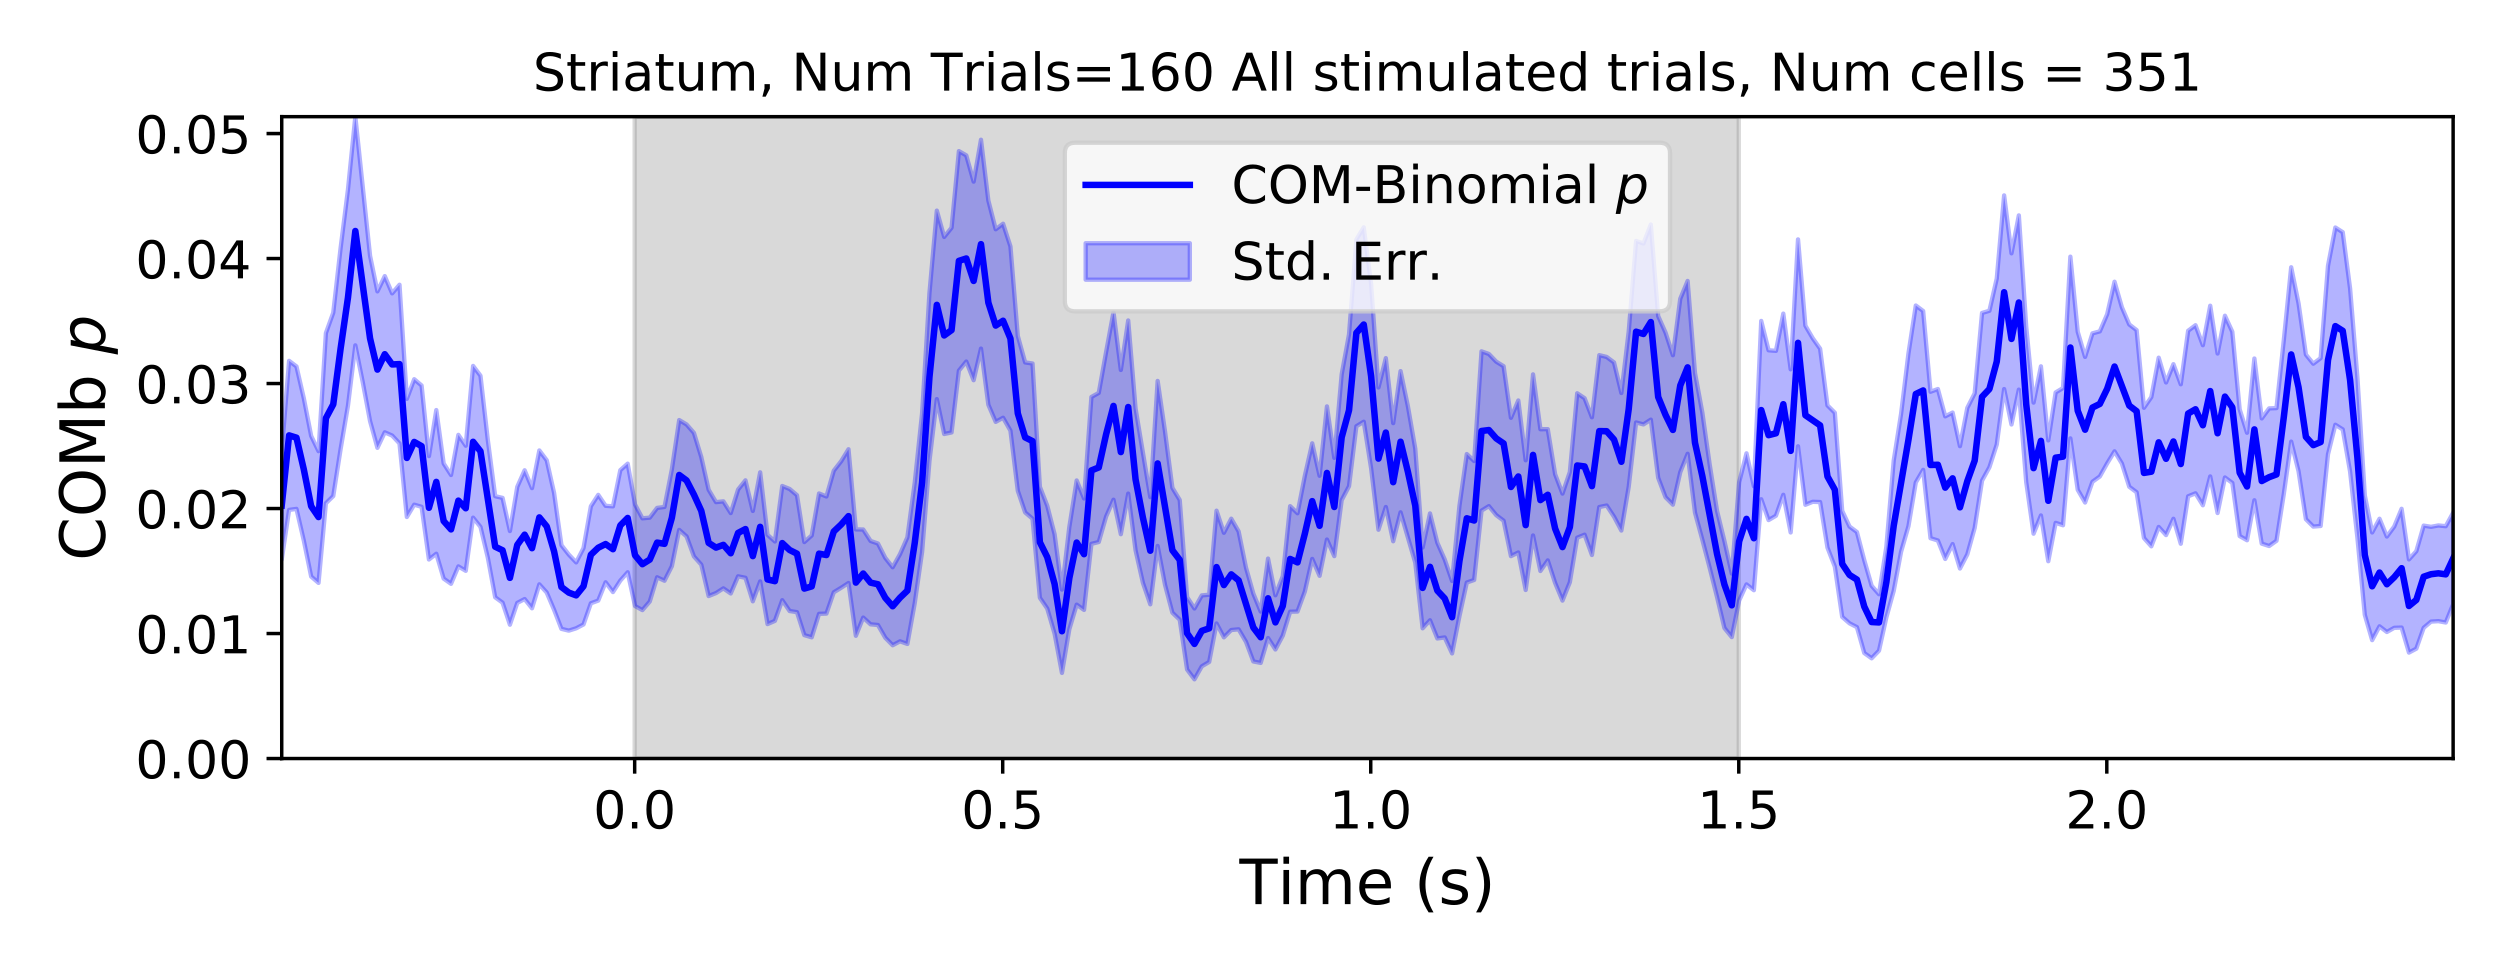 <?xml version="1.0" encoding="utf-8" standalone="no"?>
<!DOCTYPE svg PUBLIC "-//W3C//DTD SVG 1.1//EN"
  "http://www.w3.org/Graphics/SVG/1.1/DTD/svg11.dtd">
<!-- Created with matplotlib (https://matplotlib.org/) -->
<svg height="223.2pt" version="1.1" viewBox="0 0 576 223.2" width="576pt" xmlns="http://www.w3.org/2000/svg" xmlns:xlink="http://www.w3.org/1999/xlink">
 <defs>
  <style type="text/css">
*{stroke-linecap:butt;stroke-linejoin:round;}
  </style>
 </defs>
 <g id="figure_1">
  <g id="patch_1">
   <path d="M 0 223.2 
L 576 223.2 
L 576 0 
L 0 0 
z
" style="fill:#ffffff;"/>
  </g>
  <g id="axes_1">
   <g id="patch_2">
    <path d="M 64.91 174.76 
L 565.2 174.76 
L 565.2 26.88 
L 64.91 26.88 
z
" style="fill:#ffffff;"/>
   </g>
   <g id="PolyCollection_1">
    <defs>
     <path d="M 146.228 -48.44 
L 146.228 -196.32 
L 400.613 -196.32 
L 400.613 -48.44 
L 400.613 -48.44 
L 146.228 -48.44 
z
" id="mcea911a153" style="stroke:#808080;stroke-opacity:0.3;"/>
    </defs>
    <g clip-path="url(#p329e0359f3)">
     <use style="fill:#808080;fill-opacity:0.3;stroke:#808080;stroke-opacity:0.3;" x="0" xlink:href="#mcea911a153" y="223.2"/>
    </g>
   </g>
   <g id="PolyCollection_2">
    <defs>
     <path d="M 64.91 -119.133 
L 64.91 -94.31 
L 66.606 -105.716 
L 68.302 -105.95 
L 69.998 -98.648 
L 71.694 -90.365 
L 73.389 -88.904 
L 75.085 -107.256 
L 76.781 -108.903 
L 78.477 -119.741 
L 80.173 -129.736 
L 81.869 -143.628 
L 83.565 -135.196 
L 85.261 -126.188 
L 86.957 -120.023 
L 88.653 -123.59 
L 90.348 -122.849 
L 92.044 -121.029 
L 93.74 -104.085 
L 95.436 -106.92 
L 97.132 -106.436 
L 98.828 -94.295 
L 100.524 -95.614 
L 102.22 -89.889 
L 103.916 -88.692 
L 105.612 -92.7 
L 107.307 -91.684 
L 109.003 -103.927 
L 110.699 -101.812 
L 112.395 -94.707 
L 114.091 -85.59 
L 115.787 -84.346 
L 117.483 -79.269 
L 119.179 -84.288 
L 120.875 -85.179 
L 122.571 -83.052 
L 124.266 -88.565 
L 125.962 -86.679 
L 127.658 -82.702 
L 129.354 -78.313 
L 131.05 -77.9 
L 132.746 -78.437 
L 134.442 -79.33 
L 136.138 -84.208 
L 137.834 -84.827 
L 139.53 -89.037 
L 141.225 -86.791 
L 142.921 -89.427 
L 144.617 -91.346 
L 146.313 -83.57 
L 148.009 -82.636 
L 149.705 -84.61 
L 151.401 -90.193 
L 153.097 -89.4 
L 154.793 -92.738 
L 156.489 -101.107 
L 158.184 -99.606 
L 159.88 -95 
L 161.576 -93.105 
L 163.272 -85.874 
L 164.968 -86.555 
L 166.664 -87.639 
L 168.36 -86.463 
L 170.056 -90.414 
L 171.752 -90.075 
L 173.447 -84.661 
L 175.143 -89.245 
L 176.839 -79.412 
L 178.535 -80.156 
L 180.231 -84.909 
L 181.927 -82.421 
L 183.623 -82.157 
L 185.319 -76.868 
L 187.015 -76.361 
L 188.711 -81.771 
L 190.406 -81.831 
L 192.102 -86.737 
L 193.798 -87.773 
L 195.494 -88.874 
L 197.19 -76.718 
L 198.886 -80.907 
L 200.582 -79.352 
L 202.278 -79.198 
L 203.974 -76.254 
L 205.67 -74.535 
L 207.365 -75.437 
L 209.061 -74.837 
L 210.757 -84.245 
L 212.453 -96.05 
L 214.149 -117.013 
L 215.845 -131.243 
L 217.541 -123.209 
L 219.237 -123.566 
L 220.933 -137.807 
L 222.629 -139.894 
L 224.324 -135.601 
L 226.02 -142.883 
L 227.716 -129.942 
L 229.412 -126.003 
L 231.108 -126.949 
L 232.804 -123.981 
L 234.5 -110.13 
L 236.196 -105.135 
L 237.892 -103.691 
L 239.588 -85.469 
L 241.283 -82.995 
L 242.979 -77.204 
L 244.675 -68.166 
L 246.371 -78.232 
L 248.067 -83.885 
L 249.763 -82.679 
L 251.459 -97.894 
L 253.155 -98.321 
L 254.851 -104.192 
L 256.547 -108.061 
L 258.242 -100.125 
L 259.938 -109.468 
L 261.634 -96.418 
L 263.33 -88.899 
L 265.026 -83.972 
L 266.722 -97.412 
L 268.418 -88.473 
L 270.114 -82.036 
L 271.81 -80.419 
L 273.505 -68.939 
L 275.201 -66.687 
L 276.897 -69.682 
L 278.593 -70.686 
L 280.289 -79.547 
L 281.985 -76.361 
L 283.681 -78.043 
L 285.377 -78.203 
L 287.073 -75.329 
L 288.769 -70.802 
L 290.464 -70.468 
L 292.16 -76.198 
L 293.856 -73.559 
L 295.552 -76.746 
L 297.248 -82.259 
L 298.944 -82.301 
L 300.64 -86.924 
L 302.336 -94.419 
L 304.032 -90.538 
L 305.728 -98.887 
L 307.423 -95.071 
L 309.119 -107.959 
L 310.815 -111.183 
L 312.511 -124.992 
L 314.207 -126.033 
L 315.903 -115.32 
L 317.599 -101.155 
L 319.295 -106.382 
L 320.991 -98.499 
L 322.687 -105.153 
L 324.382 -99.362 
L 326.078 -93.559 
L 327.774 -78.441 
L 329.47 -80.285 
L 331.166 -76.099 
L 332.862 -76.332 
L 334.558 -72.657 
L 336.254 -81.233 
L 337.95 -88.985 
L 339.646 -89.58 
L 341.341 -105.552 
L 343.037 -106.587 
L 344.733 -104.51 
L 346.429 -103.237 
L 348.125 -95.07 
L 349.821 -95.912 
L 351.517 -87.275 
L 353.213 -99.827 
L 354.909 -91.65 
L 356.605 -94.079 
L 358.3 -88.889 
L 359.996 -84.827 
L 361.692 -89.056 
L 363.388 -99.316 
L 365.084 -100.008 
L 366.78 -95.331 
L 368.476 -106.377 
L 370.172 -106.729 
L 371.868 -104.154 
L 373.563 -100.966 
L 375.259 -111.07 
L 376.955 -125.862 
L 378.651 -125.416 
L 380.347 -126.513 
L 382.043 -113.116 
L 383.739 -108.638 
L 385.435 -106.926 
L 387.131 -114.401 
L 388.827 -118.648 
L 390.522 -105.111 
L 392.218 -98.851 
L 393.914 -92.362 
L 395.61 -85.624 
L 397.306 -78.5 
L 399.002 -76.416 
L 400.698 -84.836 
L 402.394 -88.546 
L 404.09 -87.218 
L 405.786 -108.173 
L 407.481 -103.375 
L 409.177 -104.373 
L 410.873 -109.197 
L 412.569 -100.525 
L 414.265 -120.374 
L 415.961 -106.902 
L 417.657 -107.584 
L 419.353 -107.526 
L 421.049 -97.034 
L 422.745 -92.644 
L 424.44 -81.067 
L 426.136 -79.581 
L 427.832 -78.709 
L 429.528 -72.744 
L 431.224 -71.529 
L 432.92 -73.285 
L 434.616 -80.947 
L 436.312 -87.065 
L 438.008 -96.071 
L 439.704 -101.957 
L 441.399 -112.034 
L 443.095 -114.94 
L 444.791 -99.2 
L 446.487 -98.669 
L 448.183 -94.422 
L 449.879 -97.837 
L 451.575 -92.217 
L 453.271 -95.473 
L 454.967 -101.576 
L 456.663 -112.455 
L 458.358 -115.541 
L 460.054 -120.791 
L 461.75 -133.556 
L 463.446 -125.404 
L 465.142 -133.429 
L 466.838 -112.159 
L 468.534 -100.24 
L 470.23 -104.44 
L 471.926 -93.897 
L 473.621 -102.733 
L 475.317 -102.182 
L 477.013 -122.196 
L 478.709 -110.352 
L 480.405 -107.425 
L 482.101 -112.199 
L 483.797 -113.421 
L 485.493 -116.443 
L 487.189 -119.21 
L 488.885 -116.395 
L 490.58 -111.054 
L 492.276 -109.779 
L 493.972 -99.235 
L 495.668 -97.331 
L 497.364 -101.787 
L 499.06 -99.917 
L 500.756 -103.67 
L 502.452 -97.924 
L 504.148 -108.852 
L 505.844 -109.537 
L 507.539 -106.789 
L 509.235 -113.427 
L 510.931 -105.005 
L 512.627 -113.188 
L 514.323 -111.936 
L 516.019 -99.689 
L 517.715 -98.733 
L 519.411 -107.933 
L 521.107 -97.951 
L 522.803 -97.402 
L 524.498 -98.607 
L 526.194 -109.424 
L 527.89 -121.448 
L 529.586 -114.623 
L 531.282 -103.58 
L 532.978 -101.877 
L 534.674 -102.015 
L 536.37 -118.544 
L 538.066 -125.336 
L 539.762 -124.265 
L 541.457 -114.565 
L 543.153 -99.239 
L 544.849 -81.544 
L 546.545 -75.718 
L 548.241 -78.893 
L 549.937 -77.593 
L 551.633 -78.551 
L 553.329 -78.604 
L 555.025 -72.846 
L 556.721 -73.749 
L 558.416 -78.555 
L 560.112 -79.982 
L 561.808 -80.083 
L 563.504 -79.775 
L 565.2 -83.972 
L 565.2 -105.05 
L 565.2 -105.05 
L 563.504 -101.965 
L 561.808 -102.137 
L 560.112 -101.821 
L 558.416 -102.097 
L 556.721 -96.204 
L 555.025 -94.319 
L 553.329 -105.971 
L 551.633 -101.888 
L 549.937 -99.584 
L 548.241 -103.675 
L 546.545 -100.527 
L 544.849 -109.073 
L 543.153 -136.156 
L 541.457 -156.75 
L 539.762 -169.701 
L 538.066 -170.78 
L 536.37 -161.953 
L 534.674 -140.685 
L 532.978 -139.406 
L 531.282 -141.503 
L 529.586 -153.294 
L 527.89 -161.617 
L 526.194 -144.901 
L 524.498 -129.174 
L 522.803 -129.106 
L 521.107 -126.798 
L 519.411 -140.597 
L 517.715 -123.496 
L 516.019 -128.886 
L 514.323 -146.769 
L 512.627 -150.451 
L 510.931 -141.752 
L 509.235 -152.76 
L 507.539 -143.668 
L 505.844 -148.267 
L 504.148 -146.992 
L 502.452 -134.662 
L 500.756 -139.289 
L 499.06 -135.082 
L 497.364 -140.785 
L 495.668 -131.714 
L 493.972 -129.249 
L 492.276 -147.132 
L 490.58 -148.446 
L 488.885 -152.398 
L 487.189 -158.284 
L 485.493 -150.806 
L 483.797 -146.853 
L 482.101 -146.39 
L 480.405 -140.976 
L 478.709 -146.759 
L 477.013 -164.063 
L 475.317 -133.796 
L 473.621 -132.773 
L 471.926 -121.736 
L 470.23 -138.795 
L 468.534 -130.444 
L 466.838 -147.945 
L 465.142 -173.572 
L 463.446 -164.837 
L 461.75 -178.177 
L 460.054 -159.026 
L 458.358 -151.6 
L 456.663 -151.092 
L 454.967 -132.574 
L 453.271 -129.228 
L 451.575 -120.408 
L 449.879 -128.142 
L 448.183 -127.276 
L 446.487 -133.564 
L 444.791 -132.939 
L 443.095 -151.539 
L 441.399 -152.807 
L 439.704 -141.739 
L 438.008 -127.85 
L 436.312 -117.084 
L 434.616 -97.206 
L 432.92 -86.294 
L 431.224 -88.237 
L 429.528 -94.128 
L 427.832 -100.618 
L 426.136 -101.879 
L 424.44 -105.503 
L 422.745 -128.1 
L 421.049 -129.798 
L 419.353 -142.857 
L 417.657 -145.262 
L 415.961 -148.165 
L 414.265 -168.041 
L 412.569 -138.115 
L 410.873 -150.938 
L 409.177 -142.364 
L 407.481 -142.495 
L 405.786 -149.257 
L 404.09 -111.165 
L 402.394 -118.75 
L 400.698 -112.089 
L 399.002 -91.048 
L 397.306 -98.545 
L 395.61 -105.475 
L 393.914 -116.149 
L 392.218 -128.152 
L 390.522 -137.287 
L 388.827 -158.465 
L 387.131 -154.364 
L 385.435 -141.365 
L 383.739 -146.572 
L 382.043 -150.369 
L 380.347 -171.476 
L 378.651 -167.097 
L 376.955 -167.689 
L 375.259 -146.857 
L 373.563 -132.653 
L 371.868 -139.696 
L 370.172 -140.964 
L 368.476 -141.371 
L 366.78 -127.066 
L 365.084 -131.453 
L 363.388 -132.591 
L 361.692 -114.448 
L 359.996 -109.482 
L 358.3 -113.943 
L 356.605 -124.319 
L 354.909 -124.311 
L 353.213 -136.943 
L 351.517 -117.155 
L 349.821 -130.927 
L 348.125 -126.941 
L 346.429 -138.825 
L 344.733 -139.878 
L 343.037 -141.644 
L 341.341 -142.251 
L 339.646 -116.97 
L 337.95 -118.583 
L 336.254 -106.638 
L 334.558 -89.342 
L 332.862 -94.297 
L 331.166 -98.146 
L 329.47 -104.905 
L 327.774 -97.055 
L 326.078 -119.827 
L 324.382 -129.589 
L 322.687 -137.694 
L 320.991 -125.719 
L 319.295 -140.683 
L 317.599 -133.925 
L 315.903 -157.773 
L 314.207 -170.821 
L 312.511 -168.027 
L 310.815 -146.167 
L 309.119 -136.937 
L 307.423 -117.715 
L 305.728 -129.567 
L 304.032 -113.585 
L 302.336 -121.056 
L 300.64 -113.601 
L 298.944 -104.95 
L 297.248 -106.576 
L 295.552 -90.432 
L 293.856 -86.054 
L 292.16 -94.503 
L 290.464 -82.295 
L 288.769 -86.43 
L 287.073 -92.43 
L 285.377 -100.765 
L 283.681 -103.689 
L 281.985 -100.45 
L 280.289 -105.533 
L 278.593 -86.174 
L 276.897 -86.021 
L 275.201 -83.008 
L 273.505 -85.639 
L 271.81 -108 
L 270.114 -110.809 
L 268.418 -123.802 
L 266.722 -135.428 
L 265.026 -108.665 
L 263.33 -118.899 
L 261.634 -129.081 
L 259.938 -149.364 
L 258.242 -137.964 
L 256.547 -151.277 
L 254.851 -142.116 
L 253.155 -132.677 
L 251.459 -131.731 
L 249.763 -108.358 
L 248.067 -112.5 
L 246.371 -101.773 
L 244.675 -87.36 
L 242.979 -100.1 
L 241.283 -106.687 
L 239.588 -111.042 
L 237.892 -139.447 
L 236.196 -139.699 
L 234.5 -145.79 
L 232.804 -166.436 
L 231.108 -171.647 
L 229.412 -170.376 
L 227.716 -176.996 
L 226.02 -191.004 
L 224.324 -181.355 
L 222.629 -187.399 
L 220.933 -188.381 
L 219.237 -170.721 
L 217.541 -168.619 
L 215.845 -174.668 
L 214.149 -155.726 
L 212.453 -128.025 
L 210.757 -112.011 
L 209.061 -99.405 
L 207.365 -95.539 
L 205.67 -92.505 
L 203.974 -94.655 
L 202.278 -97.973 
L 200.582 -98.567 
L 198.886 -101.203 
L 197.19 -101.223 
L 195.494 -119.691 
L 193.798 -116.93 
L 192.102 -114.755 
L 190.406 -108.814 
L 188.711 -109.504 
L 187.015 -99.827 
L 185.319 -98.316 
L 183.623 -109.106 
L 181.927 -110.542 
L 180.231 -111.224 
L 178.535 -98.447 
L 176.839 -99.976 
L 175.143 -114.378 
L 173.447 -105.486 
L 171.752 -112.526 
L 170.056 -110.407 
L 168.36 -104.995 
L 166.664 -107.687 
L 164.968 -107.511 
L 163.272 -110.364 
L 161.576 -117.907 
L 159.88 -123.464 
L 158.184 -125.407 
L 156.489 -126.418 
L 154.793 -115.05 
L 153.097 -106.4 
L 151.401 -106.179 
L 149.705 -103.936 
L 148.009 -103.781 
L 146.313 -106.953 
L 144.617 -116.366 
L 142.921 -114.872 
L 141.225 -106.54 
L 139.53 -106.663 
L 137.834 -109.177 
L 136.138 -106.559 
L 134.442 -96.933 
L 132.746 -93.627 
L 131.05 -95.421 
L 129.354 -97.593 
L 127.658 -109.638 
L 125.962 -117.157 
L 124.266 -119.415 
L 122.571 -110.743 
L 120.875 -114.843 
L 119.179 -111.027 
L 117.483 -100.851 
L 115.787 -108.483 
L 114.091 -108.879 
L 112.395 -121.793 
L 110.699 -136.64 
L 109.003 -138.886 
L 107.307 -120.51 
L 105.612 -123.001 
L 103.916 -113.766 
L 102.22 -116.414 
L 100.524 -128.715 
L 98.828 -118.116 
L 97.132 -134.384 
L 95.436 -135.827 
L 93.74 -131.303 
L 92.044 -157.591 
L 90.348 -155.614 
L 88.653 -159.581 
L 86.957 -156.068 
L 85.261 -164.276 
L 83.565 -180.266 
L 81.869 -196.32 
L 80.173 -179.542 
L 78.477 -166.075 
L 76.781 -151.16 
L 75.085 -146.446 
L 73.389 -119.249 
L 71.694 -122.761 
L 69.998 -131.43 
L 68.302 -138.775 
L 66.606 -140.058 
L 64.91 -119.133 
z
" id="m01dfdbf9cd" style="stroke:#0000ff;stroke-opacity:0.3;"/>
    </defs>
    <g clip-path="url(#p329e0359f3)">
     <use style="fill:#0000ff;fill-opacity:0.3;stroke:#0000ff;stroke-opacity:0.3;" x="0" xlink:href="#m01dfdbf9cd" y="223.2"/>
    </g>
   </g>
   <g id="matplotlib.axis_1">
    <g id="xtick_1">
     <g id="line2d_1">
      <defs>
       <path d="M 0 0 
L 0 3.5 
" id="m7f528e413e" style="stroke:#000000;stroke-width:0.8;"/>
      </defs>
      <g>
       <use style="stroke:#000000;stroke-width:0.8;" x="146.228" xlink:href="#m7f528e413e" y="174.76"/>
      </g>
     </g>
     <g id="text_1">
      <!-- 0.0 -->
      <defs>
       <path d="M 31.781 66.406 
Q 24.172 66.406 20.328 58.906 
Q 16.5 51.422 16.5 36.375 
Q 16.5 21.391 20.328 13.891 
Q 24.172 6.391 31.781 6.391 
Q 39.453 6.391 43.281 13.891 
Q 47.125 21.391 47.125 36.375 
Q 47.125 51.422 43.281 58.906 
Q 39.453 66.406 31.781 66.406 
z
M 31.781 74.219 
Q 44.047 74.219 50.516 64.516 
Q 56.984 54.828 56.984 36.375 
Q 56.984 17.969 50.516 8.266 
Q 44.047 -1.422 31.781 -1.422 
Q 19.531 -1.422 13.062 8.266 
Q 6.594 17.969 6.594 36.375 
Q 6.594 54.828 13.062 64.516 
Q 19.531 74.219 31.781 74.219 
z
" id="DejaVuSans-48"/>
       <path d="M 10.688 12.406 
L 21 12.406 
L 21 0 
L 10.688 0 
z
" id="DejaVuSans-46"/>
      </defs>
      <g transform="translate(136.686 190.878)scale(0.12 -0.12)">
       <use xlink:href="#DejaVuSans-48"/>
       <use x="63.623" xlink:href="#DejaVuSans-46"/>
       <use x="95.41" xlink:href="#DejaVuSans-48"/>
      </g>
     </g>
    </g>
    <g id="xtick_2">
     <g id="line2d_2">
      <g>
       <use style="stroke:#000000;stroke-width:0.8;" x="231.023" xlink:href="#m7f528e413e" y="174.76"/>
      </g>
     </g>
     <g id="text_2">
      <!-- 0.5 -->
      <defs>
       <path d="M 10.797 72.906 
L 49.516 72.906 
L 49.516 64.594 
L 19.828 64.594 
L 19.828 46.734 
Q 21.969 47.469 24.109 47.828 
Q 26.266 48.188 28.422 48.188 
Q 40.625 48.188 47.75 41.5 
Q 54.891 34.812 54.891 23.391 
Q 54.891 11.625 47.562 5.094 
Q 40.234 -1.422 26.906 -1.422 
Q 22.312 -1.422 17.547 -0.641 
Q 12.797 0.141 7.719 1.703 
L 7.719 11.625 
Q 12.109 9.234 16.797 8.062 
Q 21.484 6.891 26.703 6.891 
Q 35.156 6.891 40.078 11.328 
Q 45.016 15.766 45.016 23.391 
Q 45.016 31 40.078 35.438 
Q 35.156 39.891 26.703 39.891 
Q 22.75 39.891 18.812 39.016 
Q 14.891 38.141 10.797 36.281 
z
" id="DejaVuSans-53"/>
      </defs>
      <g transform="translate(221.481 190.878)scale(0.12 -0.12)">
       <use xlink:href="#DejaVuSans-48"/>
       <use x="63.623" xlink:href="#DejaVuSans-46"/>
       <use x="95.41" xlink:href="#DejaVuSans-53"/>
      </g>
     </g>
    </g>
    <g id="xtick_3">
     <g id="line2d_3">
      <g>
       <use style="stroke:#000000;stroke-width:0.8;" x="315.818" xlink:href="#m7f528e413e" y="174.76"/>
      </g>
     </g>
     <g id="text_3">
      <!-- 1.0 -->
      <defs>
       <path d="M 12.406 8.297 
L 28.516 8.297 
L 28.516 63.922 
L 10.984 60.406 
L 10.984 69.391 
L 28.422 72.906 
L 38.281 72.906 
L 38.281 8.297 
L 54.391 8.297 
L 54.391 0 
L 12.406 0 
z
" id="DejaVuSans-49"/>
      </defs>
      <g transform="translate(306.276 190.878)scale(0.12 -0.12)">
       <use xlink:href="#DejaVuSans-49"/>
       <use x="63.623" xlink:href="#DejaVuSans-46"/>
       <use x="95.41" xlink:href="#DejaVuSans-48"/>
      </g>
     </g>
    </g>
    <g id="xtick_4">
     <g id="line2d_4">
      <g>
       <use style="stroke:#000000;stroke-width:0.8;" x="400.613" xlink:href="#m7f528e413e" y="174.76"/>
      </g>
     </g>
     <g id="text_4">
      <!-- 1.5 -->
      <g transform="translate(391.071 190.878)scale(0.12 -0.12)">
       <use xlink:href="#DejaVuSans-49"/>
       <use x="63.623" xlink:href="#DejaVuSans-46"/>
       <use x="95.41" xlink:href="#DejaVuSans-53"/>
      </g>
     </g>
    </g>
    <g id="xtick_5">
     <g id="line2d_5">
      <g>
       <use style="stroke:#000000;stroke-width:0.8;" x="485.408" xlink:href="#m7f528e413e" y="174.76"/>
      </g>
     </g>
     <g id="text_5">
      <!-- 2.0 -->
      <defs>
       <path d="M 19.188 8.297 
L 53.609 8.297 
L 53.609 0 
L 7.328 0 
L 7.328 8.297 
Q 12.938 14.109 22.625 23.891 
Q 32.328 33.688 34.812 36.531 
Q 39.547 41.844 41.422 45.531 
Q 43.312 49.219 43.312 52.781 
Q 43.312 58.594 39.234 62.25 
Q 35.156 65.922 28.609 65.922 
Q 23.969 65.922 18.812 64.312 
Q 13.672 62.703 7.812 59.422 
L 7.812 69.391 
Q 13.766 71.781 18.938 73 
Q 24.125 74.219 28.422 74.219 
Q 39.75 74.219 46.484 68.547 
Q 53.219 62.891 53.219 53.422 
Q 53.219 48.922 51.531 44.891 
Q 49.859 40.875 45.406 35.406 
Q 44.188 33.984 37.641 27.219 
Q 31.109 20.453 19.188 8.297 
z
" id="DejaVuSans-50"/>
      </defs>
      <g transform="translate(475.866 190.878)scale(0.12 -0.12)">
       <use xlink:href="#DejaVuSans-50"/>
       <use x="63.623" xlink:href="#DejaVuSans-46"/>
       <use x="95.41" xlink:href="#DejaVuSans-48"/>
      </g>
     </g>
    </g>
    <g id="text_6">
     <!-- Time (s) -->
     <defs>
      <path d="M -0.297 72.906 
L 61.375 72.906 
L 61.375 64.594 
L 35.5 64.594 
L 35.5 0 
L 25.594 0 
L 25.594 64.594 
L -0.297 64.594 
z
" id="DejaVuSans-84"/>
      <path d="M 9.422 54.688 
L 18.406 54.688 
L 18.406 0 
L 9.422 0 
z
M 9.422 75.984 
L 18.406 75.984 
L 18.406 64.594 
L 9.422 64.594 
z
" id="DejaVuSans-105"/>
      <path d="M 52 44.188 
Q 55.375 50.25 60.062 53.125 
Q 64.75 56 71.094 56 
Q 79.641 56 84.281 50.016 
Q 88.922 44.047 88.922 33.016 
L 88.922 0 
L 79.891 0 
L 79.891 32.719 
Q 79.891 40.578 77.094 44.375 
Q 74.312 48.188 68.609 48.188 
Q 61.625 48.188 57.562 43.547 
Q 53.516 38.922 53.516 30.906 
L 53.516 0 
L 44.484 0 
L 44.484 32.719 
Q 44.484 40.625 41.703 44.406 
Q 38.922 48.188 33.109 48.188 
Q 26.219 48.188 22.156 43.531 
Q 18.109 38.875 18.109 30.906 
L 18.109 0 
L 9.078 0 
L 9.078 54.688 
L 18.109 54.688 
L 18.109 46.188 
Q 21.188 51.219 25.484 53.609 
Q 29.781 56 35.688 56 
Q 41.656 56 45.828 52.969 
Q 50 49.953 52 44.188 
z
" id="DejaVuSans-109"/>
      <path d="M 56.203 29.594 
L 56.203 25.203 
L 14.891 25.203 
Q 15.484 15.922 20.484 11.062 
Q 25.484 6.203 34.422 6.203 
Q 39.594 6.203 44.453 7.469 
Q 49.312 8.734 54.109 11.281 
L 54.109 2.781 
Q 49.266 0.734 44.188 -0.344 
Q 39.109 -1.422 33.891 -1.422 
Q 20.797 -1.422 13.156 6.188 
Q 5.516 13.812 5.516 26.812 
Q 5.516 40.234 12.766 48.109 
Q 20.016 56 32.328 56 
Q 43.359 56 49.781 48.891 
Q 56.203 41.797 56.203 29.594 
z
M 47.219 32.234 
Q 47.125 39.594 43.094 43.984 
Q 39.062 48.391 32.422 48.391 
Q 24.906 48.391 20.391 44.141 
Q 15.875 39.891 15.188 32.172 
z
" id="DejaVuSans-101"/>
      <path id="DejaVuSans-32"/>
      <path d="M 31 75.875 
Q 24.469 64.656 21.281 53.656 
Q 18.109 42.672 18.109 31.391 
Q 18.109 20.125 21.312 9.062 
Q 24.516 -2 31 -13.188 
L 23.188 -13.188 
Q 15.875 -1.703 12.234 9.375 
Q 8.594 20.453 8.594 31.391 
Q 8.594 42.281 12.203 53.312 
Q 15.828 64.359 23.188 75.875 
z
" id="DejaVuSans-40"/>
      <path d="M 44.281 53.078 
L 44.281 44.578 
Q 40.484 46.531 36.375 47.5 
Q 32.281 48.484 27.875 48.484 
Q 21.188 48.484 17.844 46.438 
Q 14.5 44.391 14.5 40.281 
Q 14.5 37.156 16.891 35.375 
Q 19.281 33.594 26.516 31.984 
L 29.594 31.297 
Q 39.156 29.25 43.188 25.516 
Q 47.219 21.781 47.219 15.094 
Q 47.219 7.469 41.188 3.016 
Q 35.156 -1.422 24.609 -1.422 
Q 20.219 -1.422 15.453 -0.562 
Q 10.688 0.297 5.422 2 
L 5.422 11.281 
Q 10.406 8.688 15.234 7.391 
Q 20.062 6.109 24.812 6.109 
Q 31.156 6.109 34.562 8.281 
Q 37.984 10.453 37.984 14.406 
Q 37.984 18.062 35.516 20.016 
Q 33.062 21.969 24.703 23.781 
L 21.578 24.516 
Q 13.234 26.266 9.516 29.906 
Q 5.812 33.547 5.812 39.891 
Q 5.812 47.609 11.281 51.797 
Q 16.75 56 26.812 56 
Q 31.781 56 36.172 55.266 
Q 40.578 54.547 44.281 53.078 
z
" id="DejaVuSans-115"/>
      <path d="M 8.016 75.875 
L 15.828 75.875 
Q 23.141 64.359 26.781 53.312 
Q 30.422 42.281 30.422 31.391 
Q 30.422 20.453 26.781 9.375 
Q 23.141 -1.703 15.828 -13.188 
L 8.016 -13.188 
Q 14.5 -2 17.703 9.062 
Q 20.906 20.125 20.906 31.391 
Q 20.906 42.672 17.703 53.656 
Q 14.5 64.656 8.016 75.875 
z
" id="DejaVuSans-41"/>
     </defs>
     <g transform="translate(285.56 208.315)scale(0.144 -0.144)">
      <use xlink:href="#DejaVuSans-84"/>
      <use x="61.037" xlink:href="#DejaVuSans-105"/>
      <use x="88.82" xlink:href="#DejaVuSans-109"/>
      <use x="186.232" xlink:href="#DejaVuSans-101"/>
      <use x="247.756" xlink:href="#DejaVuSans-32"/>
      <use x="279.543" xlink:href="#DejaVuSans-40"/>
      <use x="318.557" xlink:href="#DejaVuSans-115"/>
      <use x="370.656" xlink:href="#DejaVuSans-41"/>
     </g>
    </g>
   </g>
   <g id="matplotlib.axis_2">
    <g id="ytick_1">
     <g id="line2d_6">
      <defs>
       <path d="M 0 0 
L -3.5 0 
" id="m8dd89f2f23" style="stroke:#000000;stroke-width:0.8;"/>
      </defs>
      <g>
       <use style="stroke:#000000;stroke-width:0.8;" x="64.91" xlink:href="#m8dd89f2f23" y="174.76"/>
      </g>
     </g>
     <g id="text_7">
      <!-- 0.00 -->
      <g transform="translate(31.191 179.319)scale(0.12 -0.12)">
       <use xlink:href="#DejaVuSans-48"/>
       <use x="63.623" xlink:href="#DejaVuSans-46"/>
       <use x="95.41" xlink:href="#DejaVuSans-48"/>
       <use x="159.033" xlink:href="#DejaVuSans-48"/>
      </g>
     </g>
    </g>
    <g id="ytick_2">
     <g id="line2d_7">
      <g>
       <use style="stroke:#000000;stroke-width:0.8;" x="64.91" xlink:href="#m8dd89f2f23" y="145.963"/>
      </g>
     </g>
     <g id="text_8">
      <!-- 0.01 -->
      <g transform="translate(31.191 150.522)scale(0.12 -0.12)">
       <use xlink:href="#DejaVuSans-48"/>
       <use x="63.623" xlink:href="#DejaVuSans-46"/>
       <use x="95.41" xlink:href="#DejaVuSans-48"/>
       <use x="159.033" xlink:href="#DejaVuSans-49"/>
      </g>
     </g>
    </g>
    <g id="ytick_3">
     <g id="line2d_8">
      <g>
       <use style="stroke:#000000;stroke-width:0.8;" x="64.91" xlink:href="#m8dd89f2f23" y="117.166"/>
      </g>
     </g>
     <g id="text_9">
      <!-- 0.02 -->
      <g transform="translate(31.191 121.725)scale(0.12 -0.12)">
       <use xlink:href="#DejaVuSans-48"/>
       <use x="63.623" xlink:href="#DejaVuSans-46"/>
       <use x="95.41" xlink:href="#DejaVuSans-48"/>
       <use x="159.033" xlink:href="#DejaVuSans-50"/>
      </g>
     </g>
    </g>
    <g id="ytick_4">
     <g id="line2d_9">
      <g>
       <use style="stroke:#000000;stroke-width:0.8;" x="64.91" xlink:href="#m8dd89f2f23" y="88.368"/>
      </g>
     </g>
     <g id="text_10">
      <!-- 0.03 -->
      <defs>
       <path d="M 40.578 39.312 
Q 47.656 37.797 51.625 33 
Q 55.609 28.219 55.609 21.188 
Q 55.609 10.406 48.188 4.484 
Q 40.766 -1.422 27.094 -1.422 
Q 22.516 -1.422 17.656 -0.516 
Q 12.797 0.391 7.625 2.203 
L 7.625 11.719 
Q 11.719 9.328 16.594 8.109 
Q 21.484 6.891 26.812 6.891 
Q 36.078 6.891 40.938 10.547 
Q 45.797 14.203 45.797 21.188 
Q 45.797 27.641 41.281 31.266 
Q 36.766 34.906 28.719 34.906 
L 20.219 34.906 
L 20.219 43.016 
L 29.109 43.016 
Q 36.375 43.016 40.234 45.922 
Q 44.094 48.828 44.094 54.297 
Q 44.094 59.906 40.109 62.906 
Q 36.141 65.922 28.719 65.922 
Q 24.656 65.922 20.016 65.031 
Q 15.375 64.156 9.812 62.312 
L 9.812 71.094 
Q 15.438 72.656 20.344 73.438 
Q 25.25 74.219 29.594 74.219 
Q 40.828 74.219 47.359 69.109 
Q 53.906 64.016 53.906 55.328 
Q 53.906 49.266 50.438 45.094 
Q 46.969 40.922 40.578 39.312 
z
" id="DejaVuSans-51"/>
      </defs>
      <g transform="translate(31.191 92.928)scale(0.12 -0.12)">
       <use xlink:href="#DejaVuSans-48"/>
       <use x="63.623" xlink:href="#DejaVuSans-46"/>
       <use x="95.41" xlink:href="#DejaVuSans-48"/>
       <use x="159.033" xlink:href="#DejaVuSans-51"/>
      </g>
     </g>
    </g>
    <g id="ytick_5">
     <g id="line2d_10">
      <g>
       <use style="stroke:#000000;stroke-width:0.8;" x="64.91" xlink:href="#m8dd89f2f23" y="59.571"/>
      </g>
     </g>
     <g id="text_11">
      <!-- 0.04 -->
      <defs>
       <path d="M 37.797 64.312 
L 12.891 25.391 
L 37.797 25.391 
z
M 35.203 72.906 
L 47.609 72.906 
L 47.609 25.391 
L 58.016 25.391 
L 58.016 17.188 
L 47.609 17.188 
L 47.609 0 
L 37.797 0 
L 37.797 17.188 
L 4.891 17.188 
L 4.891 26.703 
z
" id="DejaVuSans-52"/>
      </defs>
      <g transform="translate(31.191 64.13)scale(0.12 -0.12)">
       <use xlink:href="#DejaVuSans-48"/>
       <use x="63.623" xlink:href="#DejaVuSans-46"/>
       <use x="95.41" xlink:href="#DejaVuSans-48"/>
       <use x="159.033" xlink:href="#DejaVuSans-52"/>
      </g>
     </g>
    </g>
    <g id="ytick_6">
     <g id="line2d_11">
      <g>
       <use style="stroke:#000000;stroke-width:0.8;" x="64.91" xlink:href="#m8dd89f2f23" y="30.774"/>
      </g>
     </g>
     <g id="text_12">
      <!-- 0.05 -->
      <g transform="translate(31.191 35.333)scale(0.12 -0.12)">
       <use xlink:href="#DejaVuSans-48"/>
       <use x="63.623" xlink:href="#DejaVuSans-46"/>
       <use x="95.41" xlink:href="#DejaVuSans-48"/>
       <use x="159.033" xlink:href="#DejaVuSans-53"/>
      </g>
     </g>
    </g>
    <g id="text_13">
     <!-- COMb $p$ -->
     <defs>
      <path d="M 64.406 67.281 
L 64.406 56.891 
Q 59.422 61.531 53.781 63.812 
Q 48.141 66.109 41.797 66.109 
Q 29.297 66.109 22.656 58.469 
Q 16.016 50.828 16.016 36.375 
Q 16.016 21.969 22.656 14.328 
Q 29.297 6.688 41.797 6.688 
Q 48.141 6.688 53.781 8.984 
Q 59.422 11.281 64.406 15.922 
L 64.406 5.609 
Q 59.234 2.094 53.438 0.328 
Q 47.656 -1.422 41.219 -1.422 
Q 24.656 -1.422 15.125 8.703 
Q 5.609 18.844 5.609 36.375 
Q 5.609 53.953 15.125 64.078 
Q 24.656 74.219 41.219 74.219 
Q 47.75 74.219 53.531 72.484 
Q 59.328 70.75 64.406 67.281 
z
" id="DejaVuSans-67"/>
      <path d="M 39.406 66.219 
Q 28.656 66.219 22.328 58.203 
Q 16.016 50.203 16.016 36.375 
Q 16.016 22.609 22.328 14.594 
Q 28.656 6.594 39.406 6.594 
Q 50.141 6.594 56.422 14.594 
Q 62.703 22.609 62.703 36.375 
Q 62.703 50.203 56.422 58.203 
Q 50.141 66.219 39.406 66.219 
z
M 39.406 74.219 
Q 54.734 74.219 63.906 63.938 
Q 73.094 53.656 73.094 36.375 
Q 73.094 19.141 63.906 8.859 
Q 54.734 -1.422 39.406 -1.422 
Q 24.031 -1.422 14.812 8.828 
Q 5.609 19.094 5.609 36.375 
Q 5.609 53.656 14.812 63.938 
Q 24.031 74.219 39.406 74.219 
z
" id="DejaVuSans-79"/>
      <path d="M 9.812 72.906 
L 24.516 72.906 
L 43.109 23.297 
L 61.812 72.906 
L 76.516 72.906 
L 76.516 0 
L 66.891 0 
L 66.891 64.016 
L 48.094 14.016 
L 38.188 14.016 
L 19.391 64.016 
L 19.391 0 
L 9.812 0 
z
" id="DejaVuSans-77"/>
      <path d="M 48.688 27.297 
Q 48.688 37.203 44.609 42.844 
Q 40.531 48.484 33.406 48.484 
Q 26.266 48.484 22.188 42.844 
Q 18.109 37.203 18.109 27.297 
Q 18.109 17.391 22.188 11.75 
Q 26.266 6.109 33.406 6.109 
Q 40.531 6.109 44.609 11.75 
Q 48.688 17.391 48.688 27.297 
z
M 18.109 46.391 
Q 20.953 51.266 25.266 53.625 
Q 29.594 56 35.594 56 
Q 45.562 56 51.781 48.094 
Q 58.016 40.188 58.016 27.297 
Q 58.016 14.406 51.781 6.484 
Q 45.562 -1.422 35.594 -1.422 
Q 29.594 -1.422 25.266 0.953 
Q 20.953 3.328 18.109 8.203 
L 18.109 0 
L 9.078 0 
L 9.078 75.984 
L 18.109 75.984 
z
" id="DejaVuSans-98"/>
      <path d="M 49.609 33.688 
Q 49.609 40.875 46.484 44.672 
Q 43.359 48.484 37.5 48.484 
Q 33.5 48.484 29.859 46.438 
Q 26.219 44.391 23.391 40.484 
Q 20.609 36.625 18.938 31.156 
Q 17.281 25.688 17.281 20.312 
Q 17.281 13.484 20.406 9.797 
Q 23.531 6.109 29.297 6.109 
Q 33.547 6.109 37.188 8.109 
Q 40.828 10.109 43.406 13.922 
Q 46.188 17.922 47.891 23.344 
Q 49.609 28.766 49.609 33.688 
z
M 21.781 46.391 
Q 25.391 51.125 30.297 53.562 
Q 35.203 56 41.219 56 
Q 49.609 56 54.25 50.5 
Q 58.891 45.016 58.891 35.109 
Q 58.891 27 56 19.656 
Q 53.125 12.312 47.703 6.5 
Q 44.094 2.641 39.547 0.609 
Q 35.016 -1.422 29.984 -1.422 
Q 24.172 -1.422 20.219 1 
Q 16.266 3.422 14.312 8.203 
L 8.688 -20.797 
L -0.297 -20.797 
L 14.406 54.688 
L 23.391 54.688 
z
" id="DejaVuSans-Oblique-112"/>
     </defs>
     <g transform="translate(24.167 129.188)rotate(-90)scale(0.144 -0.144)">
      <use transform="translate(0 0.016)" xlink:href="#DejaVuSans-67"/>
      <use transform="translate(69.824 0.016)" xlink:href="#DejaVuSans-79"/>
      <use transform="translate(148.535 0.016)" xlink:href="#DejaVuSans-77"/>
      <use transform="translate(234.814 0.016)" xlink:href="#DejaVuSans-98"/>
      <use transform="translate(298.291 0.016)" xlink:href="#DejaVuSans-32"/>
      <use transform="translate(330.078 0.016)" xlink:href="#DejaVuSans-Oblique-112"/>
     </g>
    </g>
   </g>
   <g id="line2d_12">
    <path clip-path="url(#p329e0359f3)" d="M 64.91 116.479 
L 66.606 100.313 
L 68.302 100.838 
L 69.998 108.161 
L 71.694 116.637 
L 73.389 119.123 
L 75.085 96.349 
L 76.781 93.168 
L 78.477 80.292 
L 80.173 68.561 
L 81.869 53.226 
L 85.261 77.968 
L 86.957 85.154 
L 88.653 81.615 
L 90.348 83.969 
L 92.044 83.89 
L 93.74 105.506 
L 95.436 101.827 
L 97.132 102.79 
L 98.828 116.994 
L 100.524 111.036 
L 102.22 120.048 
L 103.916 121.971 
L 105.612 115.349 
L 107.307 117.103 
L 109.003 101.793 
L 110.699 103.974 
L 114.091 125.965 
L 115.787 126.786 
L 117.483 133.14 
L 119.179 125.542 
L 120.875 123.189 
L 122.571 126.303 
L 124.266 119.21 
L 125.962 121.282 
L 127.658 127.03 
L 129.354 135.247 
L 131.05 136.539 
L 132.746 137.168 
L 134.442 135.068 
L 136.138 127.817 
L 137.834 126.198 
L 139.53 125.35 
L 141.225 126.535 
L 142.921 121.051 
L 144.617 119.344 
L 146.313 127.938 
L 148.009 129.991 
L 149.705 128.927 
L 151.401 125.014 
L 153.097 125.3 
L 154.793 119.306 
L 156.489 109.437 
L 158.184 110.694 
L 159.88 113.968 
L 161.576 117.694 
L 163.272 125.081 
L 164.968 126.167 
L 166.664 125.537 
L 168.36 127.471 
L 170.056 122.789 
L 171.752 121.899 
L 173.447 128.127 
L 175.143 121.389 
L 176.839 133.506 
L 178.535 133.899 
L 180.231 125.133 
L 181.927 126.719 
L 183.623 127.568 
L 185.319 135.608 
L 187.015 135.106 
L 188.711 127.562 
L 190.406 127.878 
L 192.102 122.454 
L 193.798 120.848 
L 195.494 118.917 
L 197.19 134.229 
L 198.886 132.145 
L 200.582 134.241 
L 202.278 134.614 
L 203.974 137.745 
L 205.67 139.68 
L 207.365 137.712 
L 209.061 136.079 
L 210.757 125.072 
L 212.453 111.162 
L 214.149 86.831 
L 215.845 70.244 
L 217.541 77.286 
L 219.237 76.057 
L 220.933 60.106 
L 222.629 59.553 
L 224.324 64.722 
L 226.02 56.256 
L 227.716 69.731 
L 229.412 75.011 
L 231.108 73.902 
L 232.804 77.992 
L 234.5 95.24 
L 236.196 100.783 
L 237.892 101.631 
L 239.588 124.944 
L 241.283 128.359 
L 242.979 134.548 
L 244.675 145.437 
L 246.371 133.197 
L 248.067 125.007 
L 249.763 127.682 
L 251.459 108.388 
L 253.155 107.701 
L 254.851 100.046 
L 256.547 93.531 
L 258.242 104.156 
L 259.938 93.784 
L 261.634 110.451 
L 263.33 119.301 
L 265.026 126.882 
L 266.722 106.78 
L 270.114 126.778 
L 271.81 128.991 
L 273.505 145.911 
L 275.201 148.353 
L 276.897 145.348 
L 278.593 144.77 
L 280.289 130.66 
L 281.985 134.794 
L 283.681 132.334 
L 285.377 133.716 
L 288.769 144.584 
L 290.464 146.819 
L 292.16 137.849 
L 293.856 143.394 
L 295.552 139.611 
L 297.248 128.783 
L 298.944 129.574 
L 300.64 122.938 
L 302.336 115.463 
L 304.032 121.139 
L 305.728 108.973 
L 307.423 116.807 
L 309.119 100.752 
L 310.815 94.525 
L 312.511 76.691 
L 314.207 74.773 
L 315.903 86.654 
L 317.599 105.66 
L 319.295 99.668 
L 320.991 111.091 
L 322.687 101.776 
L 324.382 108.725 
L 326.078 116.507 
L 327.774 135.452 
L 329.47 130.605 
L 331.166 136.077 
L 332.862 137.886 
L 334.558 142.201 
L 336.254 129.264 
L 337.95 119.416 
L 339.646 119.925 
L 341.341 99.299 
L 343.037 99.085 
L 344.733 101.006 
L 346.429 102.169 
L 348.125 112.195 
L 349.821 109.78 
L 351.517 120.985 
L 353.213 104.815 
L 354.909 115.219 
L 356.605 114.001 
L 358.3 121.784 
L 359.996 126.045 
L 361.692 121.448 
L 363.388 107.247 
L 365.084 107.469 
L 366.78 112.002 
L 368.476 99.326 
L 370.172 99.353 
L 371.868 101.275 
L 373.563 106.39 
L 375.259 94.237 
L 376.955 76.425 
L 378.651 76.943 
L 380.347 74.205 
L 382.043 91.458 
L 383.739 95.595 
L 385.435 99.055 
L 387.131 88.818 
L 388.827 84.644 
L 390.522 102.001 
L 392.218 109.698 
L 395.61 127.651 
L 397.306 134.677 
L 399.002 139.468 
L 400.698 124.738 
L 402.394 119.552 
L 404.09 124.009 
L 405.786 94.485 
L 407.481 100.265 
L 409.177 99.832 
L 410.873 93.133 
L 412.569 103.88 
L 414.265 78.993 
L 415.961 95.666 
L 419.353 98.009 
L 421.049 109.784 
L 422.745 112.828 
L 424.44 129.915 
L 426.136 132.47 
L 427.832 133.537 
L 429.528 139.764 
L 431.224 143.317 
L 432.92 143.41 
L 434.616 134.124 
L 436.312 121.125 
L 439.704 101.352 
L 441.399 90.779 
L 443.095 89.961 
L 444.791 107.13 
L 446.487 107.083 
L 448.183 112.351 
L 449.879 110.21 
L 451.575 116.887 
L 453.271 110.849 
L 454.967 106.125 
L 456.663 91.427 
L 458.358 89.63 
L 460.054 83.291 
L 461.75 67.333 
L 463.446 78.08 
L 465.142 69.699 
L 466.838 93.148 
L 468.534 107.858 
L 470.23 101.582 
L 471.926 115.383 
L 473.621 105.447 
L 475.317 105.211 
L 477.013 80.07 
L 478.709 94.644 
L 480.405 98.999 
L 482.101 93.905 
L 483.797 93.063 
L 485.493 89.575 
L 487.189 84.453 
L 490.58 93.45 
L 492.276 94.745 
L 493.972 108.958 
L 495.668 108.677 
L 497.364 101.914 
L 499.06 105.7 
L 500.756 101.721 
L 502.452 106.907 
L 504.148 95.278 
L 505.844 94.298 
L 507.539 97.972 
L 509.235 90.106 
L 510.931 99.822 
L 512.627 91.381 
L 514.323 93.848 
L 516.019 108.913 
L 517.715 112.085 
L 519.411 98.935 
L 521.107 110.826 
L 522.803 109.946 
L 524.498 109.31 
L 526.194 96.038 
L 527.89 81.668 
L 529.586 89.242 
L 531.282 100.658 
L 532.978 102.558 
L 534.674 101.85 
L 536.37 82.951 
L 538.066 75.142 
L 539.762 76.217 
L 541.457 87.542 
L 543.153 105.503 
L 544.849 127.892 
L 546.545 135.078 
L 548.241 131.916 
L 549.937 134.611 
L 551.633 132.981 
L 553.329 130.913 
L 555.025 139.617 
L 556.721 138.223 
L 558.416 132.874 
L 560.112 132.299 
L 561.808 132.09 
L 563.504 132.33 
L 565.2 128.689 
L 565.2 128.689 
" style="fill:none;stroke:#0000ff;stroke-linecap:square;stroke-width:1.5;"/>
   </g>
   <g id="patch_3">
    <path d="M 64.91 174.76 
L 64.91 26.88 
" style="fill:none;stroke:#000000;stroke-linecap:square;stroke-linejoin:miter;stroke-width:0.8;"/>
   </g>
   <g id="patch_4">
    <path d="M 565.2 174.76 
L 565.2 26.88 
" style="fill:none;stroke:#000000;stroke-linecap:square;stroke-linejoin:miter;stroke-width:0.8;"/>
   </g>
   <g id="patch_5">
    <path d="M 64.91 174.76 
L 565.2 174.76 
" style="fill:none;stroke:#000000;stroke-linecap:square;stroke-linejoin:miter;stroke-width:0.8;"/>
   </g>
   <g id="patch_6">
    <path d="M 64.91 26.88 
L 565.2 26.88 
" style="fill:none;stroke:#000000;stroke-linecap:square;stroke-linejoin:miter;stroke-width:0.8;"/>
   </g>
   <g id="text_14">
    <!-- Striatum, Num Trials=160 All stimulated trials, Num cells = 351 -->
    <defs>
     <path d="M 53.516 70.516 
L 53.516 60.891 
Q 47.906 63.578 42.922 64.891 
Q 37.938 66.219 33.297 66.219 
Q 25.25 66.219 20.875 63.094 
Q 16.5 59.969 16.5 54.203 
Q 16.5 49.359 19.406 46.891 
Q 22.312 44.438 30.422 42.922 
L 36.375 41.703 
Q 47.406 39.594 52.656 34.297 
Q 57.906 29 57.906 20.125 
Q 57.906 9.516 50.797 4.047 
Q 43.703 -1.422 29.984 -1.422 
Q 24.812 -1.422 18.969 -0.25 
Q 13.141 0.922 6.891 3.219 
L 6.891 13.375 
Q 12.891 10.016 18.656 8.297 
Q 24.422 6.594 29.984 6.594 
Q 38.422 6.594 43.016 9.906 
Q 47.609 13.234 47.609 19.391 
Q 47.609 24.75 44.312 27.781 
Q 41.016 30.812 33.5 32.328 
L 27.484 33.5 
Q 16.453 35.688 11.516 40.375 
Q 6.594 45.062 6.594 53.422 
Q 6.594 63.094 13.406 68.656 
Q 20.219 74.219 32.172 74.219 
Q 37.312 74.219 42.625 73.281 
Q 47.953 72.359 53.516 70.516 
z
" id="DejaVuSans-83"/>
     <path d="M 18.312 70.219 
L 18.312 54.688 
L 36.812 54.688 
L 36.812 47.703 
L 18.312 47.703 
L 18.312 18.016 
Q 18.312 11.328 20.141 9.422 
Q 21.969 7.516 27.594 7.516 
L 36.812 7.516 
L 36.812 0 
L 27.594 0 
Q 17.188 0 13.234 3.875 
Q 9.281 7.766 9.281 18.016 
L 9.281 47.703 
L 2.688 47.703 
L 2.688 54.688 
L 9.281 54.688 
L 9.281 70.219 
z
" id="DejaVuSans-116"/>
     <path d="M 41.109 46.297 
Q 39.594 47.172 37.812 47.578 
Q 36.031 48 33.891 48 
Q 26.266 48 22.188 43.047 
Q 18.109 38.094 18.109 28.812 
L 18.109 0 
L 9.078 0 
L 9.078 54.688 
L 18.109 54.688 
L 18.109 46.188 
Q 20.953 51.172 25.484 53.578 
Q 30.031 56 36.531 56 
Q 37.453 56 38.578 55.875 
Q 39.703 55.766 41.062 55.516 
z
" id="DejaVuSans-114"/>
     <path d="M 34.281 27.484 
Q 23.391 27.484 19.188 25 
Q 14.984 22.516 14.984 16.5 
Q 14.984 11.719 18.141 8.906 
Q 21.297 6.109 26.703 6.109 
Q 34.188 6.109 38.703 11.406 
Q 43.219 16.703 43.219 25.484 
L 43.219 27.484 
z
M 52.203 31.203 
L 52.203 0 
L 43.219 0 
L 43.219 8.297 
Q 40.141 3.328 35.547 0.953 
Q 30.953 -1.422 24.312 -1.422 
Q 15.922 -1.422 10.953 3.297 
Q 6 8.016 6 15.922 
Q 6 25.141 12.172 29.828 
Q 18.359 34.516 30.609 34.516 
L 43.219 34.516 
L 43.219 35.406 
Q 43.219 41.609 39.141 45 
Q 35.062 48.391 27.688 48.391 
Q 23 48.391 18.547 47.266 
Q 14.109 46.141 10.016 43.891 
L 10.016 52.203 
Q 14.938 54.109 19.578 55.047 
Q 24.219 56 28.609 56 
Q 40.484 56 46.344 49.844 
Q 52.203 43.703 52.203 31.203 
z
" id="DejaVuSans-97"/>
     <path d="M 8.5 21.578 
L 8.5 54.688 
L 17.484 54.688 
L 17.484 21.922 
Q 17.484 14.156 20.5 10.266 
Q 23.531 6.391 29.594 6.391 
Q 36.859 6.391 41.078 11.031 
Q 45.312 15.672 45.312 23.688 
L 45.312 54.688 
L 54.297 54.688 
L 54.297 0 
L 45.312 0 
L 45.312 8.406 
Q 42.047 3.422 37.719 1 
Q 33.406 -1.422 27.688 -1.422 
Q 18.266 -1.422 13.375 4.438 
Q 8.5 10.297 8.5 21.578 
z
M 31.109 56 
z
" id="DejaVuSans-117"/>
     <path d="M 11.719 12.406 
L 22.016 12.406 
L 22.016 4 
L 14.016 -11.625 
L 7.719 -11.625 
L 11.719 4 
z
" id="DejaVuSans-44"/>
     <path d="M 9.812 72.906 
L 23.094 72.906 
L 55.422 11.922 
L 55.422 72.906 
L 64.984 72.906 
L 64.984 0 
L 51.703 0 
L 19.391 60.984 
L 19.391 0 
L 9.812 0 
z
" id="DejaVuSans-78"/>
     <path d="M 9.422 75.984 
L 18.406 75.984 
L 18.406 0 
L 9.422 0 
z
" id="DejaVuSans-108"/>
     <path d="M 10.594 45.406 
L 73.188 45.406 
L 73.188 37.203 
L 10.594 37.203 
z
M 10.594 25.484 
L 73.188 25.484 
L 73.188 17.188 
L 10.594 17.188 
z
" id="DejaVuSans-61"/>
     <path d="M 33.016 40.375 
Q 26.375 40.375 22.484 35.828 
Q 18.609 31.297 18.609 23.391 
Q 18.609 15.531 22.484 10.953 
Q 26.375 6.391 33.016 6.391 
Q 39.656 6.391 43.531 10.953 
Q 47.406 15.531 47.406 23.391 
Q 47.406 31.297 43.531 35.828 
Q 39.656 40.375 33.016 40.375 
z
M 52.594 71.297 
L 52.594 62.312 
Q 48.875 64.062 45.094 64.984 
Q 41.312 65.922 37.594 65.922 
Q 27.828 65.922 22.672 59.328 
Q 17.531 52.734 16.797 39.406 
Q 19.672 43.656 24.016 45.922 
Q 28.375 48.188 33.594 48.188 
Q 44.578 48.188 50.953 41.516 
Q 57.328 34.859 57.328 23.391 
Q 57.328 12.156 50.688 5.359 
Q 44.047 -1.422 33.016 -1.422 
Q 20.359 -1.422 13.672 8.266 
Q 6.984 17.969 6.984 36.375 
Q 6.984 53.656 15.188 63.938 
Q 23.391 74.219 37.203 74.219 
Q 40.922 74.219 44.703 73.484 
Q 48.484 72.75 52.594 71.297 
z
" id="DejaVuSans-54"/>
     <path d="M 34.188 63.188 
L 20.797 26.906 
L 47.609 26.906 
z
M 28.609 72.906 
L 39.797 72.906 
L 67.578 0 
L 57.328 0 
L 50.688 18.703 
L 17.828 18.703 
L 11.188 0 
L 0.781 0 
z
" id="DejaVuSans-65"/>
     <path d="M 45.406 46.391 
L 45.406 75.984 
L 54.391 75.984 
L 54.391 0 
L 45.406 0 
L 45.406 8.203 
Q 42.578 3.328 38.25 0.953 
Q 33.938 -1.422 27.875 -1.422 
Q 17.969 -1.422 11.734 6.484 
Q 5.516 14.406 5.516 27.297 
Q 5.516 40.188 11.734 48.094 
Q 17.969 56 27.875 56 
Q 33.938 56 38.25 53.625 
Q 42.578 51.266 45.406 46.391 
z
M 14.797 27.297 
Q 14.797 17.391 18.875 11.75 
Q 22.953 6.109 30.078 6.109 
Q 37.203 6.109 41.297 11.75 
Q 45.406 17.391 45.406 27.297 
Q 45.406 37.203 41.297 42.844 
Q 37.203 48.484 30.078 48.484 
Q 22.953 48.484 18.875 42.844 
Q 14.797 37.203 14.797 27.297 
z
" id="DejaVuSans-100"/>
     <path d="M 48.781 52.594 
L 48.781 44.188 
Q 44.969 46.297 41.141 47.344 
Q 37.312 48.391 33.406 48.391 
Q 24.656 48.391 19.812 42.844 
Q 14.984 37.312 14.984 27.297 
Q 14.984 17.281 19.812 11.734 
Q 24.656 6.203 33.406 6.203 
Q 37.312 6.203 41.141 7.25 
Q 44.969 8.297 48.781 10.406 
L 48.781 2.094 
Q 45.016 0.344 40.984 -0.531 
Q 36.969 -1.422 32.422 -1.422 
Q 20.062 -1.422 12.781 6.344 
Q 5.516 14.109 5.516 27.297 
Q 5.516 40.672 12.859 48.328 
Q 20.219 56 33.016 56 
Q 37.156 56 41.109 55.141 
Q 45.062 54.297 48.781 52.594 
z
" id="DejaVuSans-99"/>
    </defs>
    <g transform="translate(122.791 20.88)scale(0.12 -0.12)">
     <use xlink:href="#DejaVuSans-83"/>
     <use x="63.477" xlink:href="#DejaVuSans-116"/>
     <use x="102.686" xlink:href="#DejaVuSans-114"/>
     <use x="143.799" xlink:href="#DejaVuSans-105"/>
     <use x="171.582" xlink:href="#DejaVuSans-97"/>
     <use x="232.861" xlink:href="#DejaVuSans-116"/>
     <use x="272.07" xlink:href="#DejaVuSans-117"/>
     <use x="335.449" xlink:href="#DejaVuSans-109"/>
     <use x="432.861" xlink:href="#DejaVuSans-44"/>
     <use x="464.648" xlink:href="#DejaVuSans-32"/>
     <use x="496.436" xlink:href="#DejaVuSans-78"/>
     <use x="571.24" xlink:href="#DejaVuSans-117"/>
     <use x="634.619" xlink:href="#DejaVuSans-109"/>
     <use x="732.031" xlink:href="#DejaVuSans-32"/>
     <use x="763.818" xlink:href="#DejaVuSans-84"/>
     <use x="824.684" xlink:href="#DejaVuSans-114"/>
     <use x="865.797" xlink:href="#DejaVuSans-105"/>
     <use x="893.58" xlink:href="#DejaVuSans-97"/>
     <use x="954.859" xlink:href="#DejaVuSans-108"/>
     <use x="982.643" xlink:href="#DejaVuSans-115"/>
     <use x="1034.742" xlink:href="#DejaVuSans-61"/>
     <use x="1118.531" xlink:href="#DejaVuSans-49"/>
     <use x="1182.154" xlink:href="#DejaVuSans-54"/>
     <use x="1245.777" xlink:href="#DejaVuSans-48"/>
     <use x="1309.4" xlink:href="#DejaVuSans-32"/>
     <use x="1341.188" xlink:href="#DejaVuSans-65"/>
     <use x="1409.596" xlink:href="#DejaVuSans-108"/>
     <use x="1437.379" xlink:href="#DejaVuSans-108"/>
     <use x="1465.162" xlink:href="#DejaVuSans-32"/>
     <use x="1496.949" xlink:href="#DejaVuSans-115"/>
     <use x="1549.049" xlink:href="#DejaVuSans-116"/>
     <use x="1588.258" xlink:href="#DejaVuSans-105"/>
     <use x="1616.041" xlink:href="#DejaVuSans-109"/>
     <use x="1713.453" xlink:href="#DejaVuSans-117"/>
     <use x="1776.832" xlink:href="#DejaVuSans-108"/>
     <use x="1804.615" xlink:href="#DejaVuSans-97"/>
     <use x="1865.895" xlink:href="#DejaVuSans-116"/>
     <use x="1905.104" xlink:href="#DejaVuSans-101"/>
     <use x="1966.627" xlink:href="#DejaVuSans-100"/>
     <use x="2030.104" xlink:href="#DejaVuSans-32"/>
     <use x="2061.891" xlink:href="#DejaVuSans-116"/>
     <use x="2101.1" xlink:href="#DejaVuSans-114"/>
     <use x="2142.213" xlink:href="#DejaVuSans-105"/>
     <use x="2169.996" xlink:href="#DejaVuSans-97"/>
     <use x="2231.275" xlink:href="#DejaVuSans-108"/>
     <use x="2259.059" xlink:href="#DejaVuSans-115"/>
     <use x="2311.158" xlink:href="#DejaVuSans-44"/>
     <use x="2342.945" xlink:href="#DejaVuSans-32"/>
     <use x="2374.732" xlink:href="#DejaVuSans-78"/>
     <use x="2449.537" xlink:href="#DejaVuSans-117"/>
     <use x="2512.916" xlink:href="#DejaVuSans-109"/>
     <use x="2610.328" xlink:href="#DejaVuSans-32"/>
     <use x="2642.115" xlink:href="#DejaVuSans-99"/>
     <use x="2697.096" xlink:href="#DejaVuSans-101"/>
     <use x="2758.619" xlink:href="#DejaVuSans-108"/>
     <use x="2786.402" xlink:href="#DejaVuSans-108"/>
     <use x="2814.186" xlink:href="#DejaVuSans-115"/>
     <use x="2866.285" xlink:href="#DejaVuSans-32"/>
     <use x="2898.072" xlink:href="#DejaVuSans-61"/>
     <use x="2981.861" xlink:href="#DejaVuSans-32"/>
     <use x="3013.648" xlink:href="#DejaVuSans-51"/>
     <use x="3077.271" xlink:href="#DejaVuSans-53"/>
     <use x="3140.895" xlink:href="#DejaVuSans-49"/>
    </g>
   </g>
   <g id="legend_1">
    <g id="patch_7">
     <path d="M 247.735 71.734 
L 382.375 71.734 
Q 384.775 71.734 384.775 69.334 
L 384.775 35.28 
Q 384.775 32.88 382.375 32.88 
L 247.735 32.88 
Q 245.335 32.88 245.335 35.28 
L 245.335 69.334 
Q 245.335 71.734 247.735 71.734 
z
" style="fill:#ffffff;opacity:0.8;stroke:#cccccc;stroke-linejoin:miter;"/>
    </g>
    <g id="line2d_13">
     <path d="M 250.135 42.6 
L 274.135 42.6 
" style="fill:none;stroke:#0000ff;stroke-linecap:square;stroke-width:1.5;"/>
    </g>
    <g id="line2d_14"/>
    <g id="text_15">
     <!-- COM-Binomial $p$ -->
     <defs>
      <path d="M 4.891 31.391 
L 31.203 31.391 
L 31.203 23.391 
L 4.891 23.391 
z
" id="DejaVuSans-45"/>
      <path d="M 19.672 34.812 
L 19.672 8.109 
L 35.5 8.109 
Q 43.453 8.109 47.281 11.406 
Q 51.125 14.703 51.125 21.484 
Q 51.125 28.328 47.281 31.562 
Q 43.453 34.812 35.5 34.812 
z
M 19.672 64.797 
L 19.672 42.828 
L 34.281 42.828 
Q 41.5 42.828 45.031 45.531 
Q 48.578 48.25 48.578 53.812 
Q 48.578 59.328 45.031 62.062 
Q 41.5 64.797 34.281 64.797 
z
M 9.812 72.906 
L 35.016 72.906 
Q 46.297 72.906 52.391 68.219 
Q 58.5 63.531 58.5 54.891 
Q 58.5 48.188 55.375 44.234 
Q 52.25 40.281 46.188 39.312 
Q 53.469 37.75 57.5 32.781 
Q 61.531 27.828 61.531 20.406 
Q 61.531 10.641 54.891 5.312 
Q 48.25 0 35.984 0 
L 9.812 0 
z
" id="DejaVuSans-66"/>
      <path d="M 54.891 33.016 
L 54.891 0 
L 45.906 0 
L 45.906 32.719 
Q 45.906 40.484 42.875 44.328 
Q 39.844 48.188 33.797 48.188 
Q 26.516 48.188 22.312 43.547 
Q 18.109 38.922 18.109 30.906 
L 18.109 0 
L 9.078 0 
L 9.078 54.688 
L 18.109 54.688 
L 18.109 46.188 
Q 21.344 51.125 25.703 53.562 
Q 30.078 56 35.797 56 
Q 45.219 56 50.047 50.172 
Q 54.891 44.344 54.891 33.016 
z
" id="DejaVuSans-110"/>
      <path d="M 30.609 48.391 
Q 23.391 48.391 19.188 42.75 
Q 14.984 37.109 14.984 27.297 
Q 14.984 17.484 19.156 11.844 
Q 23.344 6.203 30.609 6.203 
Q 37.797 6.203 41.984 11.859 
Q 46.188 17.531 46.188 27.297 
Q 46.188 37.016 41.984 42.703 
Q 37.797 48.391 30.609 48.391 
z
M 30.609 56 
Q 42.328 56 49.016 48.375 
Q 55.719 40.766 55.719 27.297 
Q 55.719 13.875 49.016 6.219 
Q 42.328 -1.422 30.609 -1.422 
Q 18.844 -1.422 12.172 6.219 
Q 5.516 13.875 5.516 27.297 
Q 5.516 40.766 12.172 48.375 
Q 18.844 56 30.609 56 
z
" id="DejaVuSans-111"/>
     </defs>
     <g transform="translate(283.735 46.8)scale(0.12 -0.12)">
      <use transform="translate(0 0.016)" xlink:href="#DejaVuSans-67"/>
      <use transform="translate(69.824 0.016)" xlink:href="#DejaVuSans-79"/>
      <use transform="translate(148.535 0.016)" xlink:href="#DejaVuSans-77"/>
      <use transform="translate(234.814 0.016)" xlink:href="#DejaVuSans-45"/>
      <use transform="translate(270.898 0.016)" xlink:href="#DejaVuSans-66"/>
      <use transform="translate(339.502 0.016)" xlink:href="#DejaVuSans-105"/>
      <use transform="translate(367.285 0.016)" xlink:href="#DejaVuSans-110"/>
      <use transform="translate(430.664 0.016)" xlink:href="#DejaVuSans-111"/>
      <use transform="translate(491.846 0.016)" xlink:href="#DejaVuSans-109"/>
      <use transform="translate(589.258 0.016)" xlink:href="#DejaVuSans-105"/>
      <use transform="translate(617.041 0.016)" xlink:href="#DejaVuSans-97"/>
      <use transform="translate(678.32 0.016)" xlink:href="#DejaVuSans-108"/>
      <use transform="translate(706.104 0.016)" xlink:href="#DejaVuSans-32"/>
      <use transform="translate(737.891 0.016)" xlink:href="#DejaVuSans-Oblique-112"/>
     </g>
    </g>
    <g id="patch_8">
     <path d="M 250.135 64.438 
L 274.135 64.438 
L 274.135 56.038 
L 250.135 56.038 
z
" style="fill:#0000ff;opacity:0.3;stroke:#0000ff;stroke-linejoin:miter;"/>
    </g>
    <g id="text_16">
     <!-- Std. Err. -->
     <defs>
      <path d="M 9.812 72.906 
L 55.906 72.906 
L 55.906 64.594 
L 19.672 64.594 
L 19.672 43.016 
L 54.391 43.016 
L 54.391 34.719 
L 19.672 34.719 
L 19.672 8.297 
L 56.781 8.297 
L 56.781 0 
L 9.812 0 
z
" id="DejaVuSans-69"/>
     </defs>
     <g transform="translate(283.735 64.438)scale(0.12 -0.12)">
      <use xlink:href="#DejaVuSans-83"/>
      <use x="63.477" xlink:href="#DejaVuSans-116"/>
      <use x="102.686" xlink:href="#DejaVuSans-100"/>
      <use x="166.162" xlink:href="#DejaVuSans-46"/>
      <use x="197.949" xlink:href="#DejaVuSans-32"/>
      <use x="229.736" xlink:href="#DejaVuSans-69"/>
      <use x="292.92" xlink:href="#DejaVuSans-114"/>
      <use x="334.018" xlink:href="#DejaVuSans-114"/>
      <use x="374.99" xlink:href="#DejaVuSans-46"/>
     </g>
    </g>
   </g>
  </g>
 </g>
 <defs>
  <clipPath id="p329e0359f3">
   <rect height="147.88" width="500.29" x="64.91" y="26.88"/>
  </clipPath>
 </defs>
</svg>
